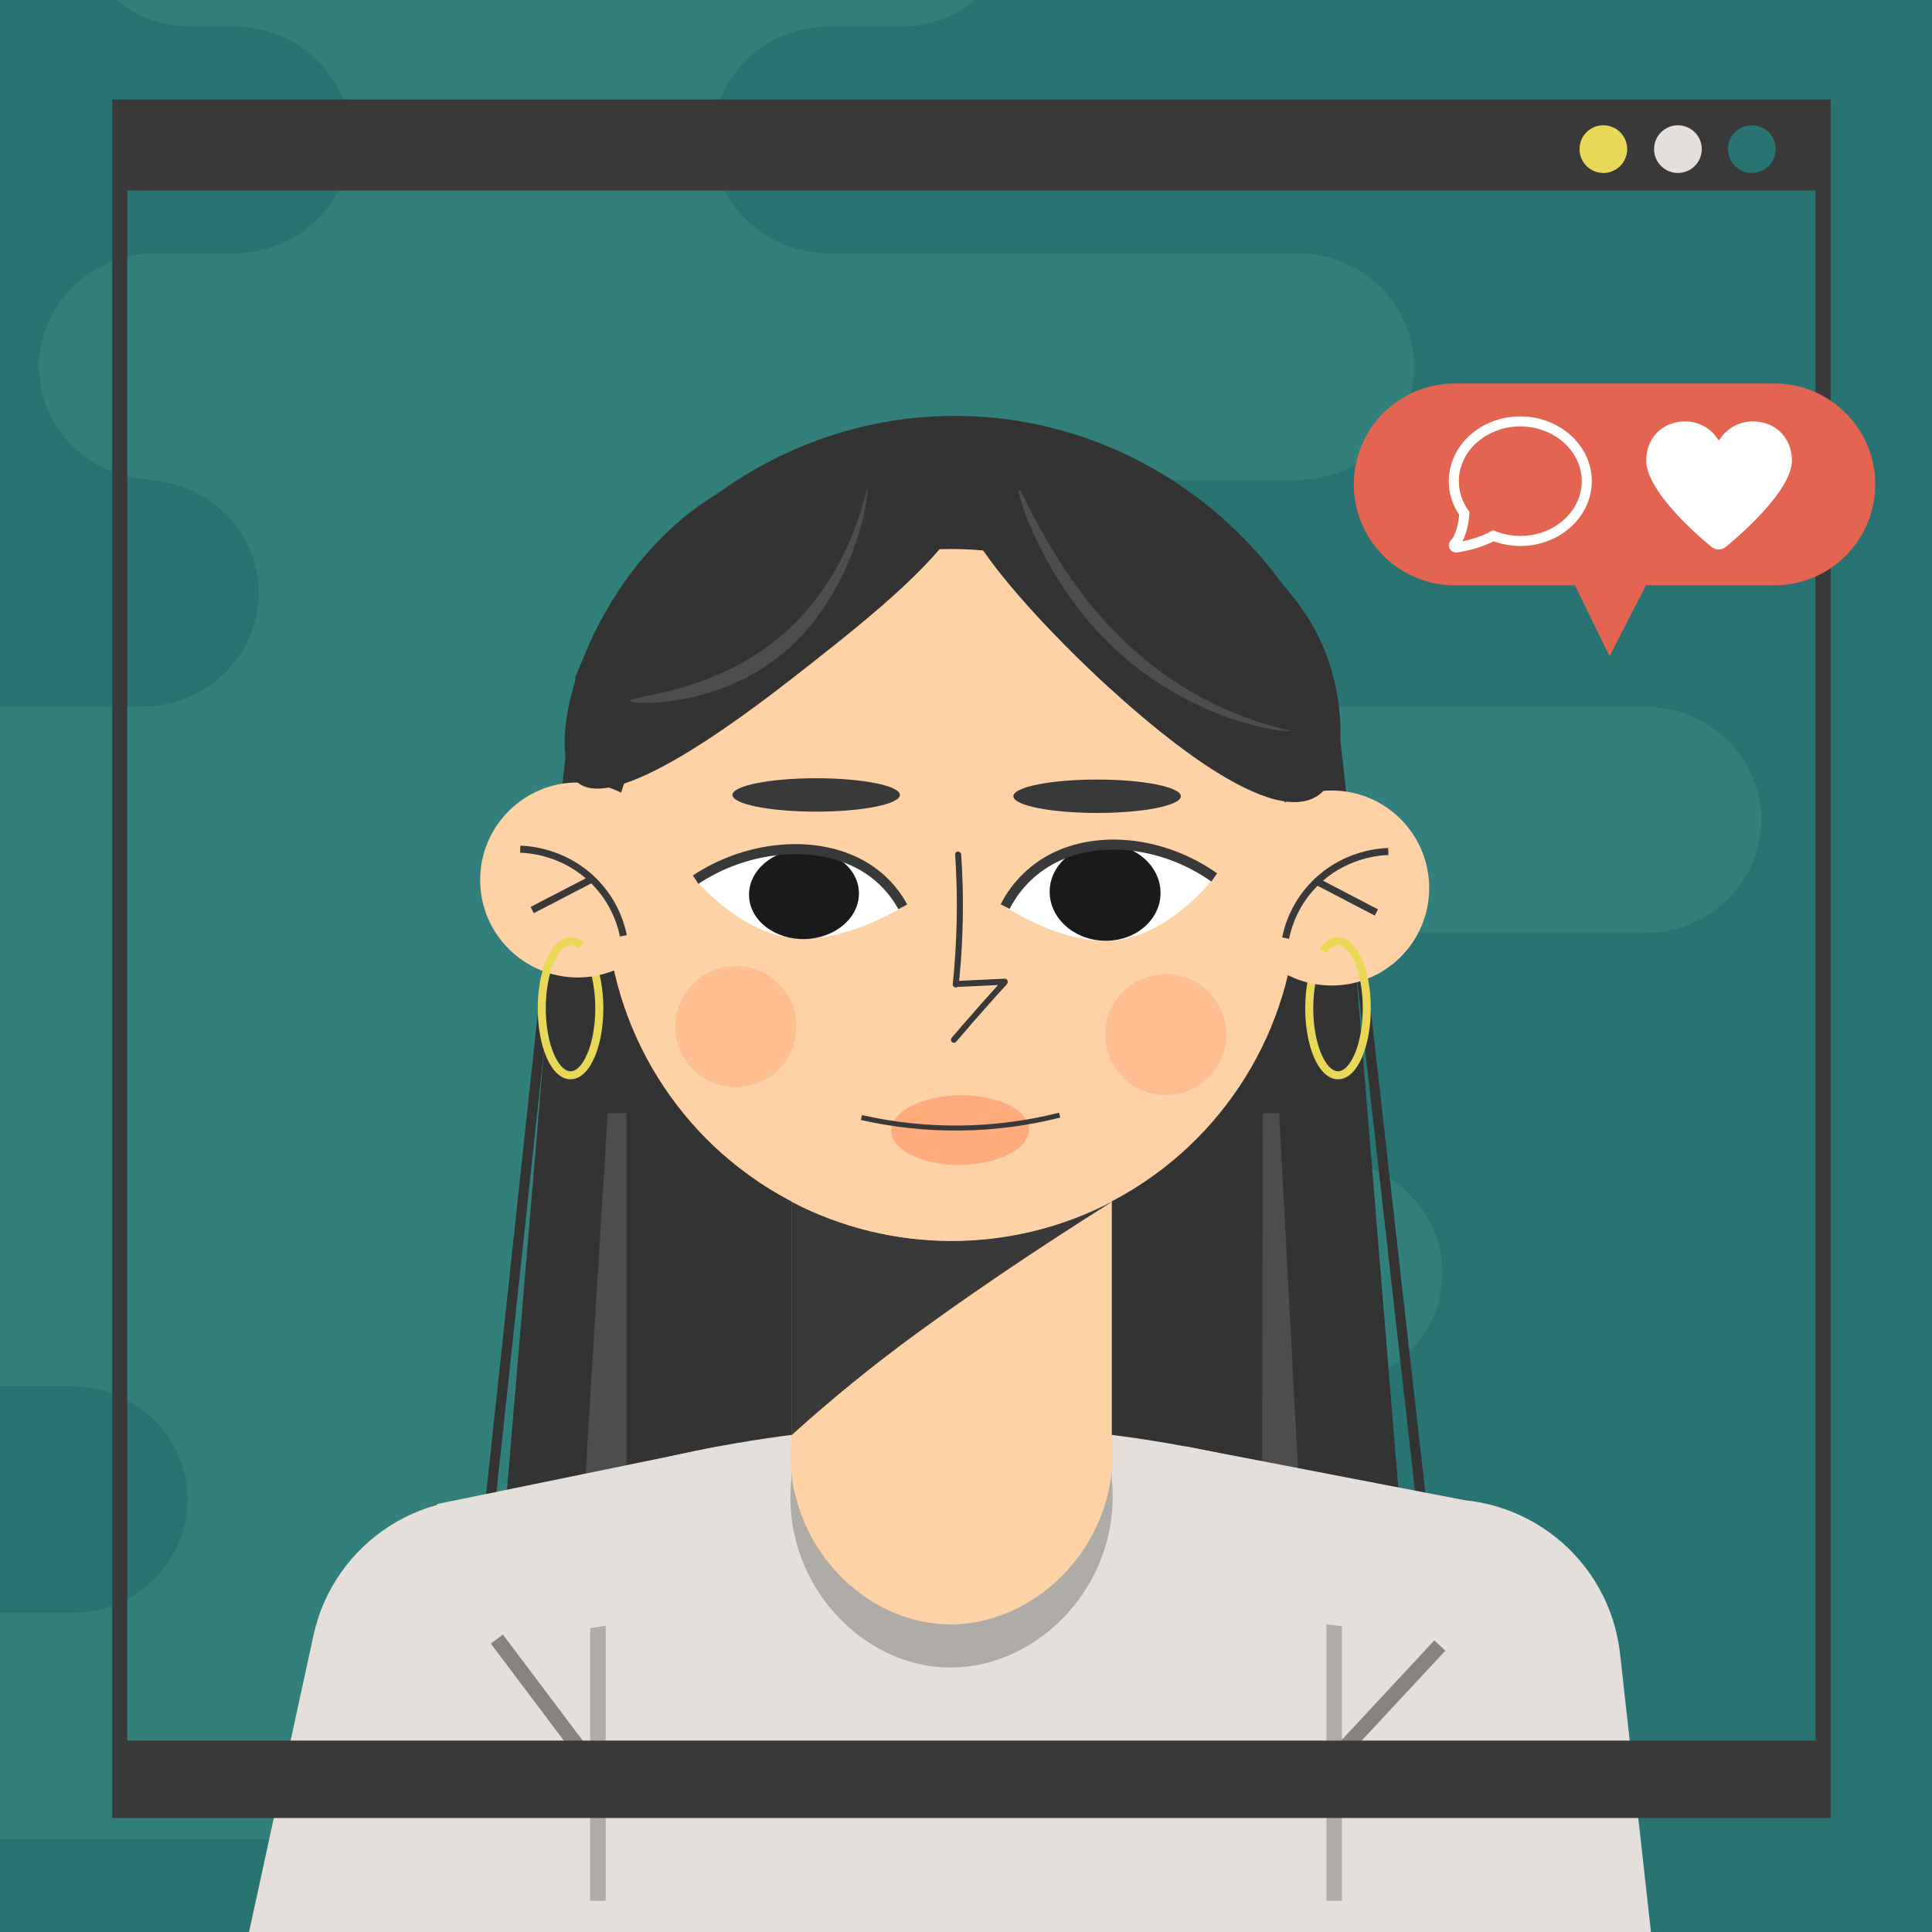 <?xml version="1.0" encoding="utf-8"?>
<!-- Generator: Adobe Illustrator 24.3.0, SVG Export Plug-In . SVG Version: 6.00 Build 0)  -->
<svg version="1.1" id="Layer_1" xmlns="http://www.w3.org/2000/svg" xmlns:xlink="http://www.w3.org/1999/xlink" x="0px" y="0px"
	 viewBox="0 0 1920 1920" style="enable-background:new 0 0 1920 1920;" xml:space="preserve">
<g id="BACKGROUND">
	<rect x="-51.3" y="-55.8" style="fill:#297373;" width="2031.6" height="2031.6"/>
</g>
<g id="_2ND_BACK">
	<path style="fill:#327F7B;" d="M1465.1,1602.9h-225.4c-64.2,0-116.2-50.4-116.2-112.6s52-112.6,116.2-112.6h77.5
		c64.2,0,116.2-50.4,116.2-112.6s-52-112.6-116.2-112.6H852.2c-64.2,0-116.2-50.4-116.2-112.6s52-112.6,116.2-112.6h781.9
		c64.2,0,116.2-50.4,116.2-112.6s-52-112.6-116.2-112.6h-556.5c-64.2,0-116.2-50.4-116.2-112.6s52-112.6,116.2-112.6H1289
		c64.2,0,116.2-50.4,116.2-112.6s-52-112.6-116.2-112.6H824.1c-64.2,0-116.2-50.4-116.2-112.6s52-112.6,116.2-112.6h70.4
		c64.2,0,116.2-50.4,116.2-112.6s-52-112.6-116.2-112.6H190.1c-64.2,0-116.2,50.4-116.2,112.6s52,112.6,116.2,112.6h42.3
		c64.2,0,116.2,50.4,116.2,112.6s-52,112.6-116.2,112.6h-77.5c-64.2,0-116.2,50.4-116.2,112.6s52,112.6,116.2,112.6h-14.1
		c64.2,0,116.2,50.4,116.2,112.6s-52,112.6-116.2,112.6H-627c-64.2,0-116.2,50.4-116.2,112.6s52.1,112.6,116.2,112.6h197.2
		c64.2,0,116.2,50.4,116.2,112.6s-52,112.6-116.2,112.6H-458c-64.2,0-116.2,50.4-116.2,112.6s52,112.6,116.2,112.6H70.3
		c64.2,0,116.2,50.4,116.2,112.6s-52,112.6-116.2,112.6h-267.7c-64.2,0-116.2,50.4-116.2,112.6s52,112.6,116.2,112.6H1465
		c64.2,0,116.2-50.4,116.2-112.6S1529.2,1602.9,1465.1,1602.9L1465.1,1602.9z"/>
</g>
<g id="ELEMENTS">
	<path style="fill:none;stroke:#333333;stroke-width:10;stroke-miterlimit:10;" d="M1434,1683.3l-967.7,4.4
		c35.2-327,70.4-654,105.5-981c6.2-12,116.8-214.2,347.1-230.3c164.4-11.5,322.9,76.7,404.2,225
		C1360.1,1028.7,1397,1356,1434,1683.3z"/>
	<path style="fill:#333333;" d="M1405.6,1673.5l-918.3,3.4c28.2-334.7,56.4-669.5,84.6-1004.2C635.4,511.9,792.4,408,961.7,413.5
		c158.2,5.1,300.4,104.9,361.4,253.9C1350.6,1002.8,1378.1,1338.1,1405.6,1673.5z"/>
	<path style="fill:#4D4D4D;" d="M581.3,1474.6l41.2-13v-355.3h-18.6C596.3,1229.1,588.8,1351.9,581.3,1474.6z"/>
	<path style="fill:#4D4D4D;" d="M1290.7,1474.6l-36.4-10.8l0.8-357.4h16.1C1277.7,1229.1,1284.2,1351.9,1290.7,1474.6z"/>
	<path style="fill:#E4DFDA;" d="M1419.7,1491.2L1419.7,1491.2c94.6-10.5,179.8,57.7,190.3,152.3l35.3,318
		c10.5,94.6-57.7,179.8-152.3,190.3l0,0c-94.6,10.5-179.8-57.7-190.3-152.3l-35.3-318C1256.9,1586.9,1325,1501.7,1419.7,1491.2z"/>
	<path style="fill:#E4DFDA;" d="M516.5,1493.4L516.5,1493.4c93,20.2,152.1,112,131.9,205l-67.9,312.7c-20.2,93-112,152.1-205,131.9
		l0,0c-93-20.2-152.1-112-131.9-205l67.9-312.7C331.7,1532.3,423.5,1473.2,516.5,1493.4z"/>
	<path style="fill:#E4DFDA;" d="M1473.8,2326.7l-1048-4c23.6-274.6,47.2-549.3,70.8-823.9c289.3-110.6,609.2-110.6,898.5,0
		C1421.4,1774.8,1447.6,2050.7,1473.8,2326.7z"/>
	<path style="fill:#E4DFDA;" d="M425.9,2146.9h287.9v-709.5l-279.4,57.3L425.9,2146.9z"/>
	<path style="fill:#E4DFDA;" d="M1456.2,2146.9h-278.1v-709.5l278.1,53.6V2146.9z"/>
	<path style="fill:#AFABA7;" d="M601.9,1889h-15.4v-271l15.4-2.3V1889z"/>
	<path style="fill:#AFABA7;" d="M1333.6,1889h-15.4v-274.9l15.4,2.1L1333.6,1889z"/>
	<line style="fill:none;stroke:#87837E;stroke-width:15;stroke-miterlimit:10;" x1="493.8" y1="1628.9" x2="594.4" y2="1762.6"/>
	<line style="fill:none;stroke:#87837E;stroke-width:15;stroke-miterlimit:10;" x1="1430.9" y1="1635.3" x2="1323.4" y2="1750.9"/>
	<path style="fill:#AFABA7;" d="M1104.8,1469.4c10.8,104.4-73.6,190.6-164.6,187.7c-87.5-2.8-164.4-87.5-153.7-187.7v-318.3h318.3
		V1469.4z"/>
	<path style="fill:#FFD2A6;" d="M1104.8,1426.5c10.8,104.4-73.6,190.6-164.6,187.7c-87.5-2.8-164.4-87.5-153.7-187.7v-318.3h318.3
		V1426.5z"/>
	<path style="fill:#39393A;" d="M1104.8,1194.3c7.3-3.8-89.6,54.7-194.5,131.3c-43,31.4-84.3,65.1-123.8,100.8v-232.2
		C886.2,1246.3,1005,1246.3,1104.8,1194.3z"/>
	<circle style="fill:#FFD2A6;" cx="945.6" cy="889.3" r="343.7"/>
	<circle style="fill:#FFD2A6;" cx="574.1" cy="874.5" r="96.9"/>
	<circle style="fill:#FFD2A6;" cx="1323.4" cy="882.5" r="96.9"/>
	<ellipse style="fill:#39393A;" cx="811.1" cy="790" rx="83.2" ry="16.6"/>
	<ellipse style="fill:#39393A;" cx="1090.3" cy="791.3" rx="83.2" ry="16.6"/>
	
		<ellipse transform="matrix(1 -1.221700e-02 1.221700e-02 1 -13.649 11.74)" style="opacity:0.5;fill:#FF8552;enable-background:new    ;" cx="954.1" cy="1123" rx="68.5" ry="34.6"/>
	<path style="fill:none;stroke:#39393A;stroke-width:5;stroke-miterlimit:10;" d="M856.1,1110.6c64.9,14.7,132.4,13.9,197-2.4"/>
	<path style="fill:#39393A;" d="M949.2,849.2c1.1,16.8,1.7,33.6,1.7,50.5c0,16.8-0.6,33.6-1.7,50.2c-0.6,9.5-1.4,18.9-2.4,28.4
		c0,1.7,1.3,3,3,3c1.6,0,3-1.4,3-3c1.8-16.8,3-33.6,3.6-50.4c0.6-16.7,0.7-33.5,0.2-50.2c-0.3-9.5-0.7-19-1.4-28.4c0-1.6-1.4-3-3-3
		C950.5,846.2,949.2,847.5,949.2,849.2L949.2,849.2z"/>
	<path style="fill:#39393A;" d="M950.1,980.9l48.3-2.3c1.7,0,3-1.3,3-3s-1.3-3-3-3l-48.3,2.3c-1.6,0-3,1.4-3,3
		C947.1,979.5,948.5,980.9,950.1,980.9z"/>
	<path style="fill:#39393A;" d="M996,974.3c-13.3,14.6-26.4,29.4-39.3,44.3c-3.6,4.2-7.2,8.4-10.8,12.6c-1.1,1.2-1.1,3.1,0,4.2
		c1.2,1.2,3.1,1.2,4.2,0c0,0,0,0,0,0c12.8-15,25.8-29.9,39-44.6c3.7-4.1,7.4-8.2,11.2-12.3c1.1-1.2,1.1-3.1,0-4.3
		C999.1,973.2,997.2,973.2,996,974.3L996,974.3z"/>
	<circle style="opacity:0.25;fill:#FF8552;enable-background:new    ;" cx="731.3" cy="1020.2" r="60.2"/>
	<circle style="opacity:0.25;fill:#FF8552;enable-background:new    ;" cx="1158.5" cy="1028.1" r="60.2"/>
	<path style="fill:#333333;" d="M960.9,477.9c19.4,44.3-91.8,131.9-153.7,180.7c-52,41-193.3,152.3-233.2,119
		c-38.8-32.3,11.1-207.7,135.1-284.6C805.6,433.3,942.4,435.6,960.9,477.9z"/>
	<path style="fill:#333333;" d="M1309.1,791c-51.3,33.5-176.1-79.7-207.2-107.9c-43.3-39.2-174.9-168.3-147.5-208.5
		c33.1-48.7,308.9,16.5,365.7,181.4C1335.7,701.3,1340.4,770.6,1309.1,791z"/>
	<path style="fill:#4D4D4D;" d="M862,485.6c2.4,0-11.5,122.7-108.7,181.3c-60,36.2-127.6,33.4-127.2,29.3s69.3-7,131.5-50
		C845.8,585.2,859.8,485.6,862,485.6z"/>
	<path style="fill:#4D4D4D;" d="M1282.4,726.4c0.8,2.5-113.1-7.3-199.1-107.2c-53.1-61.6-74.1-132.8-70.4-132.5
		s30.3,72.5,90.3,136.3C1188.2,713.3,1281.7,724.2,1282.4,726.4z"/>
	<path style="fill:#FFFFFF;" d="M897.2,901.1c0,0-59.2,37.9-112.2,30.7c-50.9-6.9-91.2-54.6-93.6-57.6l0,0
		c16.5-9.9,34.4-17.5,53-22.6c11.2-3.1,35.3-9.7,59.2-8.1C859.2,847.2,892.6,894.5,897.2,901.1z"/>
	
		<ellipse transform="matrix(1 -3.106186e-02 3.106186e-02 1 -27.2 25.236)" style="fill:#1A1A1A;" cx="798.6" cy="888.1" rx="54.6" ry="44.7"/>
	<path style="fill:none;stroke:#39393A;stroke-width:10;stroke-miterlimit:10;" d="M691.3,874.2c47.7-31.7,109.5-39.2,154.8-19.4
		c21.8,9.3,39.8,25.6,51.1,46.4"/>
	<path style="fill:#FFFFFF;" d="M998.9,901c0,0,59.8,40.7,113.3,33c51.4-7.4,92.1-58.8,94.5-62l0,0c-16.6-10.6-34.6-18.8-53.5-24.3
		c-11.3-3.3-35.6-10.5-59.8-8.7C1037.2,843,1003.5,893.8,998.9,901z"/>
	
		<ellipse transform="matrix(4.588600e-02 -0.999 0.999 4.588600e-02 161.94 1943.214)" style="fill:#1A1A1A;" cx="1098.2" cy="886.8" rx="48.1" ry="55.1"/>
	<path style="fill:none;stroke:#39393A;stroke-width:10;stroke-miterlimit:10;" d="M1206.7,872c-48.2-34.1-110.5-42.2-156.2-20.9
		c-22.3,10.4-40.5,28-51.6,49.9"/>
	<path style="fill:none;stroke:#39393A;stroke-width:7;stroke-miterlimit:10;" d="M1379.7,846.2c-8.9,0.3-40.1,2.6-67.7,26.8
		c-17.6,15.5-29.7,36.3-34.4,59.3"/>
	<line style="fill:none;stroke:#39393A;stroke-width:7;stroke-miterlimit:10;" x1="1367.8" y1="906.8" x2="1309.5" y2="876.4"/>
	<path style="fill:none;stroke:#39393A;stroke-width:7;stroke-miterlimit:10;" d="M517,843.9c8.9,0.3,40.3,2.6,68,26.8
		c17.7,15.5,29.8,36.3,34.5,59.3"/>
	<line style="fill:none;stroke:#39393A;stroke-width:7;stroke-miterlimit:10;" x1="528.9" y1="904.4" x2="587.5" y2="874"/>
	<ellipse style="fill:none;stroke:#E9D758;stroke-width:8;stroke-miterlimit:10;" cx="1329.7" cy="1002" rx="28.6" ry="66.6"/>
	<ellipse style="fill:none;stroke:#E9D758;stroke-width:8;stroke-miterlimit:10;" cx="567" cy="1002" rx="28.6" ry="66.6"/>
	<circle style="fill:#FFD2A6;" cx="588.3" cy="952.8" r="17.4"/>
	<circle style="fill:#FFD2A6;" cx="1306" cy="960.3" r="17.4"/>
	<rect x="119" y="106.4" style="fill:none;stroke:#39393A;stroke-width:15;stroke-miterlimit:10;" width="1692.8" height="1692.8"/>
	<rect x="119" y="113.1" style="fill:#39393A;" width="1692.8" height="76.2"/>
	<circle style="fill:#E4DFDA;" cx="1667.5" cy="148.2" r="23.7"/>
	<circle style="fill:#297373;" cx="1741" cy="148.2" r="23.7"/>
	<circle style="fill:#E9D758;" cx="1593.4" cy="148.2" r="23.7"/>
	<rect x="114.8" y="1729.8" style="fill:#39393A;" width="1692.8" height="76.2"/>
</g>
<g id="INSTA">
	<path style="fill:#E36450;" d="M1445.7,381.1h317.6c55.4,0,100.3,44.9,100.3,100.3v0c0,55.4-44.9,100.3-100.3,100.3h-317.6
		c-55.4,0-100.3-44.9-100.3-100.3v0C1345.4,426,1390.3,381.1,1445.7,381.1z"/>
	<path style="fill:#E36450;" d="M1599.6,652.2L1599.6,652.2l-44.6-91.4h91.4L1599.6,652.2z"/>
	<path style="fill:#FFFFFF;" d="M1742,418.8c-12.9,0-25.1,6.3-32.4,17l-1.5,1.9l-1-1.3c-7.1-11-19.3-17.6-32.4-17.6
		c-22.4,0-38.7,16.3-38.7,38.7c0,33.1,59.9,81.9,64.3,85.5c4.3,4.1,11,4.1,15.3,0c4.4-3.5,65.2-53.1,65.2-85.4
		C1780.7,435,1764.4,418.8,1742,418.8z"/>
	<path style="fill:none;stroke:#FFFFFF;stroke-width:10;stroke-miterlimit:10;" d="M1510.8,418.8c-36.4,0-66,26.6-66,59.4
		c0,11.5,3.7,22.8,10.5,32.1c-1.3,14.4-4.8,25-9.8,30.1c-0.9,0.9-0.9,2.2,0,3.1c0.4,0.4,1,0.6,1.6,0.6h0.3
		c0.9-0.1,21.6-3.1,36.6-11.7c8.6,3.4,17.7,5.2,26.9,5.2c36.4,0,66-26.6,66-59.4S1547.2,418.8,1510.8,418.8z"/>
</g>
</svg>

